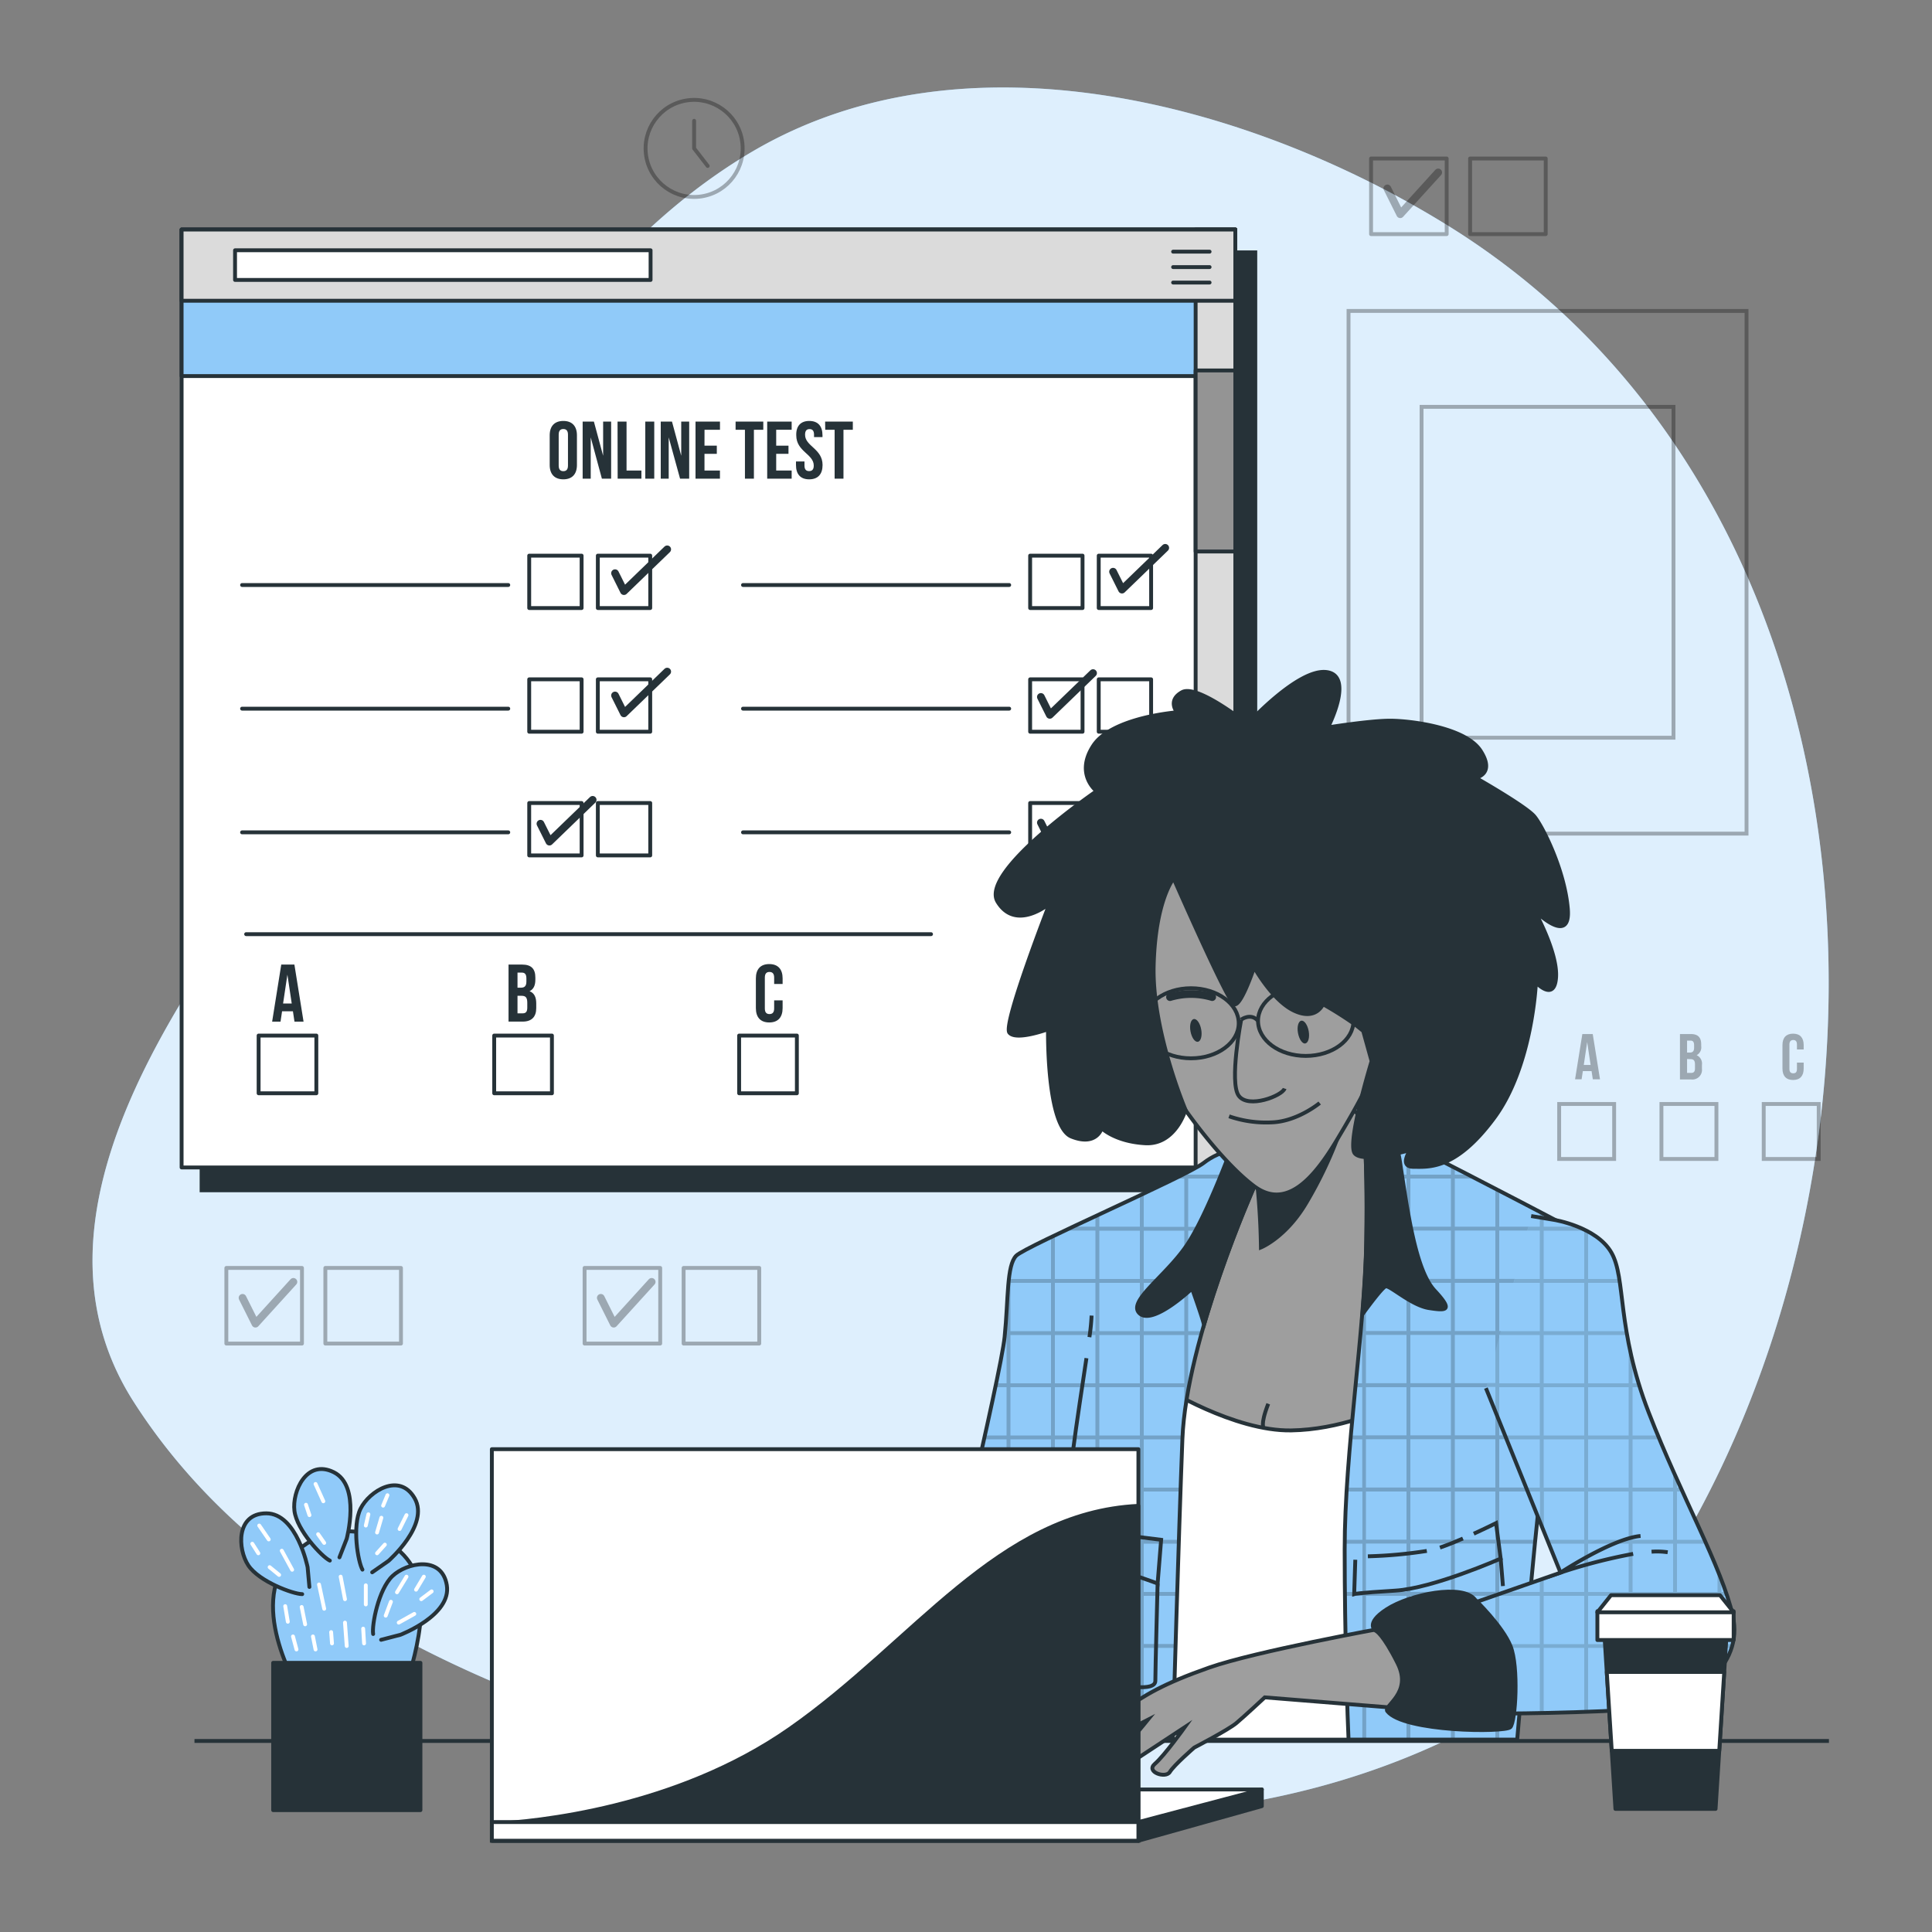 <svg xmlns="http://www.w3.org/2000/svg" viewBox="0 0 500 500"><rect x="0" y="0" width="500" height="500" fill="#808080" stroke="none"/><g id="freepik--background-simple--inject-77"><path d="M401.7,434.26a124.18,124.18,0,0,0,38.24-43.52c57.16-107.09,44.25-265-65.83-332.73C323.23,26.71,250,6.9,195,39.05c-44.6,26.07-71.94,75.16-94.56,119.82C86.23,187,74.52,217.19,57,243.47c-22.72,34.08-47.73,79.6-22.48,119.2,34.41,53.94,99.4,78.57,158.33,94.79,63.94,17.59,135.84,20.09,194.9-14.23Q394.92,439.06,401.7,434.26Z" style="fill:#90CAF9"></path><path d="M401.7,434.26a124.18,124.18,0,0,0,38.24-43.52c57.16-107.09,44.25-265-65.83-332.73C323.23,26.71,250,6.9,195,39.05c-44.6,26.07-71.94,75.16-94.56,119.82C86.23,187,74.52,217.19,57,243.47c-22.72,34.08-47.73,79.6-22.48,119.2,34.41,53.94,99.4,78.57,158.33,94.79,63.94,17.59,135.84,20.09,194.9-14.23Q394.92,439.06,401.7,434.26Z" style="fill:#fff;opacity:0.7"></path></g><g id="freepik--Picture--inject-77"><g style="opacity:0.3"><rect x="349" y="80.47" width="103" height="135.27" style="fill:none;stroke:#000;stroke-miterlimit:10"></rect><rect x="367.9" y="105.29" width="65.2" height="85.63" style="fill:none;stroke:#000;stroke-miterlimit:10"></rect></g></g><g id="freepik--Test--inject-77"><rect x="52.17" y="65.31" width="272.7" height="242.74" style="fill:#263238;stroke:#263238;stroke-miterlimit:10"></rect><rect x="47" y="59.4" width="272.7" height="242.74" style="fill:#fff;stroke:#263238;stroke-linecap:round;stroke-linejoin:round"></rect><rect x="266.6" y="143.81" width="13.56" height="13.56" transform="translate(546.76 301.17) rotate(180)" style="fill:#fff;stroke:#263238;stroke-linecap:round;stroke-linejoin:round"></rect><rect x="284.35" y="143.81" width="13.56" height="13.56" transform="translate(582.26 301.17) rotate(180)" style="fill:#fff;stroke:#263238;stroke-linecap:round;stroke-linejoin:round"></rect><line x1="261.18" y1="151.4" x2="192.29" y2="151.4" style="fill:#fff;stroke:#263238;stroke-linecap:round;stroke-linejoin:round"></line><rect x="266.6" y="175.81" width="13.56" height="13.56" transform="translate(546.76 365.18) rotate(180)" style="fill:#fff;stroke:#263238;stroke-linecap:round;stroke-linejoin:round"></rect><rect x="284.35" y="175.81" width="13.56" height="13.56" transform="translate(582.26 365.18) rotate(180)" style="fill:#fff;stroke:#263238;stroke-linecap:round;stroke-linejoin:round"></rect><line x1="261.18" y1="183.4" x2="192.29" y2="183.4" style="fill:#fff;stroke:#263238;stroke-linecap:round;stroke-linejoin:round"></line><rect x="266.6" y="207.81" width="13.56" height="13.56" transform="translate(546.76 429.19) rotate(180)" style="fill:#fff;stroke:#263238;stroke-linecap:round;stroke-linejoin:round"></rect><rect x="284.35" y="207.81" width="13.56" height="13.56" transform="translate(582.26 429.19) rotate(180)" style="fill:#fff;stroke:#263238;stroke-linecap:round;stroke-linejoin:round"></rect><line x1="261.18" y1="215.41" x2="192.29" y2="215.41" style="fill:#fff;stroke:#263238;stroke-linecap:round;stroke-linejoin:round"></line><rect x="136.96" y="143.81" width="13.56" height="13.56" transform="translate(287.48 301.17) rotate(180)" style="fill:#fff;stroke:#263238;stroke-linecap:round;stroke-linejoin:round"></rect><rect x="154.71" y="143.81" width="13.56" height="13.56" transform="translate(322.99 301.17) rotate(180)" style="fill:#fff;stroke:#263238;stroke-linecap:round;stroke-linejoin:round"></rect><line x1="131.54" y1="151.4" x2="62.65" y2="151.4" style="fill:#fff;stroke:#263238;stroke-linecap:round;stroke-linejoin:round"></line><rect x="136.96" y="175.81" width="13.56" height="13.56" transform="translate(287.48 365.18) rotate(180)" style="fill:#fff;stroke:#263238;stroke-linecap:round;stroke-linejoin:round"></rect><rect x="154.71" y="175.81" width="13.56" height="13.56" transform="translate(322.99 365.18) rotate(180)" style="fill:#fff;stroke:#263238;stroke-linecap:round;stroke-linejoin:round"></rect><line x1="131.54" y1="183.4" x2="62.65" y2="183.4" style="fill:#fff;stroke:#263238;stroke-linecap:round;stroke-linejoin:round"></line><rect x="136.96" y="207.81" width="13.56" height="13.56" transform="translate(287.48 429.19) rotate(180)" style="fill:#fff;stroke:#263238;stroke-linecap:round;stroke-linejoin:round"></rect><rect x="154.71" y="207.81" width="13.56" height="13.56" transform="translate(322.99 429.19) rotate(180)" style="fill:#fff;stroke:#263238;stroke-linecap:round;stroke-linejoin:round"></rect><line x1="131.54" y1="215.41" x2="62.65" y2="215.41" style="fill:#fff;stroke:#263238;stroke-linecap:round;stroke-linejoin:round"></line><rect x="66.93" y="268" width="14.94" height="14.94" style="fill:#fff;stroke:#263238;stroke-linecap:round;stroke-linejoin:round"></rect><rect x="127.9" y="268" width="14.94" height="14.94" style="fill:#fff;stroke:#263238;stroke-linecap:round;stroke-linejoin:round"></rect><rect x="191.29" y="268" width="14.94" height="14.94" style="fill:#fff;stroke:#263238;stroke-linecap:round;stroke-linejoin:round"></rect><polyline points="159.17 148.34 161.48 152.98 172.67 142.17" style="fill:none;stroke:#263238;stroke-linecap:round;stroke-linejoin:round;stroke-width:2px"></polyline><polyline points="159.17 179.99 161.48 184.62 172.67 173.81" style="fill:none;stroke:#263238;stroke-linecap:round;stroke-linejoin:round;stroke-width:2px"></polyline><polyline points="139.87 213.18 142.19 217.81 153.38 207" style="fill:none;stroke:#263238;stroke-linecap:round;stroke-linejoin:round;stroke-width:2px"></polyline><polyline points="288.06 147.96 290.37 152.59 301.56 141.78" style="fill:none;stroke:#263238;stroke-linecap:round;stroke-linejoin:round;stroke-width:2px"></polyline><polyline points="269.38 180.37 271.69 185 282.88 174.2" style="fill:none;stroke:#263238;stroke-linecap:round;stroke-linejoin:round;stroke-width:2px"></polyline><polyline points="269.38 212.89 271.69 217.52 282.88 206.72" style="fill:none;stroke:#263238;stroke-linecap:round;stroke-linejoin:round;stroke-width:2px"></polyline><rect x="47" y="59.4" width="272.7" height="37.92" style="fill:#90CAF9;stroke:#263238;stroke-linecap:round;stroke-linejoin:round"></rect><rect x="309.43" y="59.4" width="10.27" height="242.74" style="fill:#dbdbdb;stroke:#263238;stroke-linecap:round;stroke-linejoin:round"></rect><rect x="309.43" y="95.88" width="10.27" height="46.85" style="fill:#949494;stroke:#263238;stroke-linecap:round;stroke-linejoin:round"></rect><rect x="47" y="59.4" width="272.7" height="18.44" style="fill:#dbdbdb;stroke:#263238;stroke-linecap:round;stroke-linejoin:round"></rect><rect x="60.83" y="64.77" width="107.54" height="7.68" style="fill:#fff;stroke:#263238;stroke-linecap:round;stroke-linejoin:round"></rect><line x1="303.6" y1="65.13" x2="313.04" y2="65.13" style="fill:none;stroke:#263238;stroke-linecap:round;stroke-linejoin:round"></line><line x1="303.6" y1="69.12" x2="313.04" y2="69.12" style="fill:none;stroke:#263238;stroke-linecap:round;stroke-linejoin:round"></line><line x1="303.6" y1="73.12" x2="313.04" y2="73.12" style="fill:none;stroke:#263238;stroke-linecap:round;stroke-linejoin:round"></line><path d="M142.26,112.66c0-2.37,1.25-3.72,3.53-3.72s3.52,1.35,3.52,3.72v7.68c0,2.36-1.24,3.71-3.52,3.71s-3.53-1.35-3.53-3.71Zm2.33,7.83c0,1.05.46,1.45,1.2,1.45s1.2-.4,1.2-1.45v-8c0-1.06-.46-1.46-1.2-1.46s-1.2.4-1.2,1.46Z" style="fill:#263238"></path><path d="M152.88,113.19v10.69h-2.09V109.11h2.91l2.39,8.84v-8.84h2.07v14.77h-2.39Z" style="fill:#263238"></path><path d="M159.82,109.11h2.33v12.66H166v2.11h-6.15Z" style="fill:#263238"></path><path d="M167,109.11h2.32v14.77H167Z" style="fill:#263238"></path><path d="M173.06,113.19v10.69H171V109.11h2.91l2.39,8.84v-8.84h2.06v14.77H176Z" style="fill:#263238"></path><path d="M182.32,115.34h3.19v2.11h-3.19v4.32h4v2.11H180V109.11h6.33v2.11h-4Z" style="fill:#263238"></path><path d="M190.37,109.11h7.17v2.11h-2.43v12.66h-2.32V111.22h-2.42Z" style="fill:#263238"></path><path d="M200.88,115.34h3.18v2.11h-3.18v4.32h4v2.11h-6.33V109.11h6.33v2.11h-4Z" style="fill:#263238"></path><path d="M209.44,108.94c2.26,0,3.42,1.35,3.42,3.72v.46h-2.19v-.61c0-1.06-.42-1.46-1.16-1.46s-1.16.4-1.16,1.46c0,3,4.53,3.61,4.53,7.83,0,2.36-1.18,3.71-3.46,3.71S206,122.7,206,120.34v-.91h2.2v1.06c0,1.05.46,1.43,1.2,1.43s1.2-.38,1.2-1.43c0-3-4.53-3.61-4.53-7.83C206,110.29,207.19,108.94,209.44,108.94Z" style="fill:#263238"></path><path d="M213.54,109.11h7.17v2.11h-2.42v12.66H216V111.22h-2.43Z" style="fill:#263238"></path><path d="M78.56,264.4H76.21l-.4-2.68H73l-.4,2.68H70.43l2.36-14.77h3.4Zm-5.3-4.69H75.5l-1.12-7.47Z" style="fill:#263238"></path><path d="M138.55,253v.52c0,1.52-.46,2.49-1.5,3,1.25.48,1.73,1.6,1.73,3.16v1.21c0,2.28-1.2,3.5-3.52,3.5h-3.65V249.63h3.5C137.52,249.63,138.55,250.75,138.55,253Zm-4.62-1.29v3.9h.91c.86,0,1.39-.38,1.39-1.56v-.82c0-1.06-.36-1.52-1.18-1.52Zm0,6v4.54h1.33c.78,0,1.2-.36,1.2-1.46v-1.28c0-1.38-.44-1.8-1.49-1.8Z" style="fill:#263238"></path><path d="M202.54,258.89v2c0,2.37-1.18,3.72-3.46,3.72s-3.46-1.35-3.46-3.72v-7.68c0-2.36,1.18-3.71,3.46-3.71s3.46,1.35,3.46,3.71v1.44h-2.19V253c0-1.06-.47-1.46-1.21-1.46s-1.2.4-1.2,1.46v8c0,1.06.47,1.44,1.2,1.44s1.21-.38,1.21-1.44v-2.11Z" style="fill:#263238"></path><line x1="63.7" y1="241.76" x2="240.95" y2="241.76" style="fill:#fff;stroke:#263238;stroke-linecap:round;stroke-linejoin:round"></line></g><g id="freepik--Graphics--inject-77"><rect x="354.84" y="41.02" width="19.57" height="19.57" transform="translate(729.24 101.61) rotate(180)" style="fill:none;stroke:#000;stroke-linecap:round;stroke-linejoin:round;opacity:0.3"></rect><rect x="380.46" y="41.02" width="19.57" height="19.57" transform="translate(780.49 101.61) rotate(180)" style="fill:none;stroke:#000;stroke-linecap:round;stroke-linejoin:round;opacity:0.3"></rect><polyline points="359.04 48.76 362.38 55.44 372.2 44.63" style="fill:none;stroke:#000;stroke-linecap:round;stroke-linejoin:round;stroke-width:2px;opacity:0.3"></polyline><rect x="58.57" y="328.14" width="19.57" height="19.57" transform="translate(136.72 675.85) rotate(180)" style="fill:none;stroke:#000;stroke-linecap:round;stroke-linejoin:round;opacity:0.3"></rect><rect x="84.19" y="328.14" width="19.57" height="19.57" transform="translate(187.96 675.85) rotate(180)" style="fill:none;stroke:#000;stroke-linecap:round;stroke-linejoin:round;opacity:0.3"></rect><polyline points="62.77 335.88 66.11 342.56 75.93 331.75" style="fill:none;stroke:#000;stroke-linecap:round;stroke-linejoin:round;stroke-width:2px;opacity:0.3"></polyline><rect x="151.29" y="328.14" width="19.57" height="19.57" transform="translate(322.15 675.85) rotate(180)" style="fill:none;stroke:#000;stroke-linecap:round;stroke-linejoin:round;opacity:0.3"></rect><rect x="176.91" y="328.14" width="19.57" height="19.57" transform="translate(373.4 675.85) rotate(180)" style="fill:none;stroke:#000;stroke-linecap:round;stroke-linejoin:round;opacity:0.3"></rect><polyline points="155.49 335.88 158.83 342.56 168.65 331.75" style="fill:none;stroke:#000;stroke-linecap:round;stroke-linejoin:round;stroke-width:2px;opacity:0.3"></polyline><g style="opacity:0.3"><circle cx="179.64" cy="38.41" r="12.56" transform="translate(-3.83 29.15) rotate(-9.18)" style="fill:none;stroke:#000;stroke-linecap:round;stroke-linejoin:round"></circle><polyline points="183.15 42.95 179.64 38.41 179.64 31.26" style="fill:none;stroke:#000;stroke-linecap:round;stroke-linejoin:round"></polyline></g><g style="opacity:0.3"><path d="M414.08,279.32h-1.86l-.32-2.12h-2.26l-.32,2.12h-1.69l1.88-11.71h2.69Zm-4.2-3.71h1.77l-.89-5.93Z"></path><path d="M440.27,270.3v.42a2.29,2.29,0,0,1-1.18,2.36,2.38,2.38,0,0,1,1.37,2.51v1a2.49,2.49,0,0,1-2.8,2.77h-2.89V267.61h2.78C439.45,267.61,440.27,268.49,440.27,270.3Zm-3.66-1v3.1h.72c.68,0,1.1-.3,1.1-1.24v-.65c0-.84-.28-1.21-.94-1.21Zm0,4.77v3.6h1.05c.62,0,1-.28,1-1.15v-1c0-1.08-.36-1.42-1.19-1.42Z"></path><path d="M466.79,275v1.55c0,1.88-.93,2.95-2.74,2.95s-2.75-1.07-2.75-2.95v-6.09c0-1.88.94-2.95,2.75-2.95s2.74,1.07,2.74,2.95v1.14h-1.74V270.3c0-.84-.37-1.15-.95-1.15s-1,.31-1,1.15v6.33c0,.84.37,1.14,1,1.14s.95-.3.95-1.14V275Z"></path><rect x="403.51" y="285.71" width="14.23" height="14.23" style="fill:none;stroke:#000;stroke-miterlimit:10"></rect><rect x="429.98" y="285.71" width="14.23" height="14.23" style="fill:none;stroke:#000;stroke-miterlimit:10"></rect><rect x="456.45" y="285.71" width="14.23" height="14.23" style="fill:none;stroke:#000;stroke-miterlimit:10"></rect></g></g><g id="freepik--Table--inject-77"><line x1="80.44" y1="450.56" x2="50.33" y2="450.56" style="fill:none;stroke:#263238;stroke-miterlimit:10"></line><line x1="473.33" y1="450.56" x2="90.25" y2="450.56" style="fill:none;stroke:#263238;stroke-miterlimit:10"></line></g><g id="freepik--Character--inject-77"><path d="M357.64,450.22l6.44-97.8,4.74-46.5-13-14.51-6.52-4.74s-9.18,8-15.69,9.77S320.84,300,320.84,300s-22.21,41.76-24,60.71-4.74,89.15-4.74,89.15l2.47.36Z" style="fill:#9e9e9e;stroke:#263238;stroke-miterlimit:10"></path><path d="M327.11,369.59s-1.11-.57,1.11-6.29" style="fill:none;stroke:#263238;stroke-miterlimit:10"></path><path d="M324.5,299a192.16,192.16,0,0,1,1.83,23.84s6.67-2.67,12-12a107.77,107.77,0,0,0,7.58-15.66Z" style="fill:#263238;stroke:#263238;stroke-miterlimit:10"></path><path d="M357.64,450.22l5.79-87.93c-5.68,2.9-16.89,7.69-29.26,7.9-14.82.25-33.17-11.26-33.17-11.26l-4.13,1.62c0,.05,0,.11,0,.16-1.78,19-4.74,89.15-4.74,89.15l2.47.36Z" style="fill:#fff;stroke:#263238;stroke-miterlimit:10"></path><path d="M348,401c0,22.65.78,44.44,1,49.2h43.65c.6-7.06,4.36-51,6.29-66.75,2.11-17.21,15.95-42.83,15.95-52s2.81-7.72-9.83-14.39-40.52-21.07-44.38-22.83-8.08-6-8.08-6,1.4,8.78,1,32.65S348,375.39,348,401Z" style="fill:#90CAF9"></path><g style="opacity:0.2"><path d="M352.6,288.32a118.58,118.58,0,0,1,.9,12.52V289.17C352.94,288.66,352.6,288.32,352.6,288.32Z"></path><path d="M410,345.47v3c.34-.91.68-1.79,1-2.66v-.36h.13c.13-.33.25-.67.37-1H411V332h3.87c0-.15,0-.31,0-.46s0-.36,0-.54H411V320.34c-.31-.19-.64-.37-1-.57V331H399.5v-12.5h8.12l-1.88-1H399.5V314.2l-1-.53v3.8H388v-9.26l-1-.52v9.78H376.5V305h5.23l-1.94-1H376.5v-1.69l-1-.52V304H365v-7.55c-.35-.18-.68-.35-1-.5V304H353.6c0,.33,0,.66,0,1H364v12.5H353.69c0,.33,0,.66,0,1H364V331H353.5v-4.75c-.2,4.88-.56,10-1,15.21v3h-.26l-.09,1h.35V358H351l-.1,1h1.65v12.5h-2.84l-.09,1h2.93V385h-3.9l-.06,1h4v12.5h-4.43c0,.34,0,.67,0,1h4.44V412h-4.41c0,.34,0,.67,0,1h4.4v12.5h-4.2c0,.34,0,.67,0,1h4.18v23.75h1V426.47H364v23.75h1V426.47h10.5v23.75h1V426.47H387v23.75h1V426.47h6.73c0-.33,0-.66.09-1H388V413H396c0-.33.07-.66.1-1H388v-12.5h9.24c0-.34.06-.66.1-1H388V386h10.5v1.33l.44-3.83c.14-1.12.33-2.28.56-3.47v-7.53h1.87l.3-1H399.5V359H406c.13-.33.25-.67.38-1H399.5v-12.5ZM399.5,332H410v12.5H399.5ZM364,425.47H353.5V413H364Zm0-13.5H353.5v-12.5H364Zm0-13.5H353.5V386H364Zm0-13.5H353.5v-12.5H364Zm0-13.5H353.5V359H364Zm0-13.5H353.5v-12.5H364Zm0-13.5H353.5V332H364Zm11.5,81H365V413h10.5Zm0-13.5H365v-12.5h10.5Zm0-13.5H365V386h10.5Zm0-13.5H365v-12.5h10.5Zm0-13.5H365V359h10.5Zm0-13.5H365v-12.5h10.5Zm0-13.5H365V332h10.5Zm0-13.5H365v-12.5h10.5Zm0-13.5H365V305h10.5Zm11.5,108H376.5V413H387Zm0-13.5H376.5v-12.5H387Zm0-13.5H376.5V386H387Zm0-13.5H376.5v-12.5H387Zm0-13.5H376.5V359H387Zm0-13.5H376.5v-12.5H387Zm0-13.5H376.5V332H387Zm0-13.5H376.5v-12.5H387Zm11.5,54H388v-12.5h10.5Zm0-13.5H388V359h10.5Zm0-13.5H388v-12.5h10.5Zm0-13.5H388V332h10.5Zm0-13.5H388v-12.5h10.5Z"></path></g><path d="M348,401c0,22.65.78,44.44,1,49.2h43.65c.6-7.06,4.36-51,6.29-66.75,2.11-17.21,15.95-42.83,15.95-52s2.81-7.72-9.83-14.39-40.52-21.07-44.38-22.83-8.08-6-8.08-6,1.4,8.78,1,32.65S348,375.39,348,401Z" style="fill:none;stroke:#263238;stroke-miterlimit:10"></path><path d="M352.6,288.32s1.4,8.78,1,32.65c-.08,6-.49,12.48-1,19.16,1.2-1.65,5.07-6.92,6-7.22,1.05-.35,6.67,4.92,11.23,5.62s6.32.7,1.41-4.57-7-20.71-8.78-32.3a45,45,0,0,0-1.63-7.32l-.12,0C356.81,292.54,352.6,288.32,352.6,288.32Z" style="fill:#263238;stroke:#263238;stroke-miterlimit:10"></path><path d="M381.41,396.92c3.23-1.47,5.77-2.74,5.77-2.74l1.19,9.18s-17.48,7.7-27.25,8.29-10.66.89-10.66.89l.29-8.88" style="fill:none;stroke:#263238;stroke-miterlimit:10"></path><path d="M372.66,400.51c1.79-.6,3.89-1.45,5.94-2.34" style="fill:none;stroke:#263238;stroke-miterlimit:10"></path><path d="M354,402.77a117.16,117.16,0,0,0,15.26-1.39" style="fill:none;stroke:#263238;stroke-miterlimit:10"></path><line x1="388.37" y1="403.36" x2="388.96" y2="410.47" style="fill:none;stroke:#263238;stroke-miterlimit:10"></line><path d="M254.39,450.22h49.12c.11-3.85,1.53-52.78,2.49-77.75,1-26,18.64-65.44,18.64-65.44s2.36-5.56-.14-8.06-8.5-1.5-13,2-46,21.5-48.5,24-2,11-3,21-17.5,79-17.5,79-4.5,1-6,2-1.5,4-1.5,4,2,.5,8,3.5C248.52,437.23,253.61,448.43,254.39,450.22Z" style="fill:#90CAF9"></path><path d="M318,318.47v5.11c.34-.92.67-1.81,1-2.67v-2.44h.94l.39-1H319V305h6.3c.07-.31.15-.65.2-1H319v-6.28c-.33.05-.66.1-1,.18V304H307.5v-.68l-1,.51V304h-.34l-2,1h2.34v12.5H296V308.9l-1,.47v8.1H284.5v-3.19l-1,.47v2.72h-5.81l-2.12,1h7.93V331H273V319.7l-1,.48V331H261.5v-2.52a88.39,88.39,0,0,0-1,11v5h-.36l-.09,1h.45V358h-2.69l-.21,1h2.9v12.5h-5.61c-.07.33-.15.67-.22,1h5.83V385h-8.65c-.08.34-.15.67-.23,1h8.88v12.5H250V393l-1,4.32v1.13h-.26l-.23,1H249V412h-3.42l-.24,1H249v12.5h-8.49a26.22,26.22,0,0,0-3,1h0v5.44c.3.12.63.26,1,.43v-5.87H249v14c.35.5.68,1,1,1.51v-15.5h10.5v23.75h1V426.47H272v23.75h1V426.47h10.5v23.75h1V426.47H295v23.75h1V426.47h8.21l0-1H296V413h8.63l0-1H296v-12.5h9.06l0-1H296V386h9.51c0-.33,0-.67,0-1H296v-12.5h10c0-.33,0-.66.05-1H296V359h10.5v7.39c.26-2.13.59-4.32,1-6.54V359h.16c.06-.33.13-.66.19-1h-.35v-12.5h3.35c.09-.33.19-.66.28-1H307.5V332H315c.12-.33.23-.67.34-1H307.5v-12.5ZM307.5,305H318v12.5H307.5Zm-47,120.5H250V413h10.5Zm0-13.5H250v-12.5h10.5Zm11.5,13.5H261.5V413H272Zm0-13.5H261.5v-12.5H272Zm0-13.5H261.5V386H272Zm0-13.5H261.5v-12.5H272Zm0-13.5H261.5V359H272Zm0-13.5H261.5v-12.5H272Zm0-13.5H261.5V332H272Zm11.5,81H273V413h10.5Zm0-13.5H273v-12.5h10.5Zm0-13.5H273V386h10.5Zm0-13.5H273v-12.5h10.5Zm0-13.5H273V359h10.5Zm0-13.5H273v-12.5h10.5Zm0-13.5H273V332h10.5Zm11.5,81H284.5V413H295Zm0-13.5H284.5v-12.5H295Zm0-13.5H284.5V386H295Zm0-13.5H284.5v-12.5H295Zm0-13.5H284.5V359H295Zm0-13.5H284.5v-12.5H295Zm0-13.5H284.5V332H295Zm0-13.5H284.5v-12.5H295Zm11.5,27H296v-12.5h10.5Zm0-13.5H296V332h10.5Zm0-13.5H296v-12.5h10.5Z" style="opacity:0.2"></path><path d="M254.39,450.22h49.12c.11-3.85,1.53-52.78,2.49-77.75,1-26,18.64-65.44,18.64-65.44s2.36-5.56-.14-8.06-8.5-1.5-13,2-46,21.5-48.5,24-2,11-3,21-17.5,79-17.5,79-4.5,1-6,2-1.5,4-1.5,4,2,.5,8,3.5C248.52,437.23,253.61,448.43,254.39,450.22Z" style="fill:none;stroke:#263238;stroke-miterlimit:10"></path><path d="M235,431s2,.5,8,3.5,11.5,16,11.5,16h9.69c.61-1.82,2.1-8.44-4.69-16.5-8-9.5-17-9-17-9s-4.5,1-6,2S235,431,235,431Z" style="fill:#263238;stroke:#263238;stroke-miterlimit:10"></path><path d="M318.46,297.78c-2.15,5.69-7.24,18.56-11.46,24.69-5.5,8-15.5,14.5-12,17.5s13.5-6.5,13.5-6.5,2.5,7,3,9a.75.75,0,0,0,.13.25,314.24,314.24,0,0,1,13-35.69s2.36-5.56-.14-8.06C323.2,297.67,321,297.33,318.46,297.78Z" style="fill:#263238;stroke:#263238;stroke-miterlimit:10"></path><path d="M281.94,346.05a52.05,52.05,0,0,0,.56-5.58" style="fill:none;stroke:#263238;stroke-miterlimit:10"></path><path d="M274,451.47s1.5-32,1.5-50.5c0-13.33,3.63-35.75,5.67-49.48" style="fill:none;stroke:#263238;stroke-miterlimit:10"></path><path d="M276.5,394s8,2.5,12,3l12,1.5-.91,11.33s-.59-.33-9.59-3.33-14.5-5.5-14.5-5.5" style="fill:none;stroke:#263238;stroke-miterlimit:10"></path><path d="M299.59,409.8S299,432,299,435s-9,1-9,1" style="fill:none;stroke:#263238;stroke-miterlimit:10"></path><path d="M306.77,287.22s9.43,13.56,17.87,19.81,15.64-2.5,21.27-11.88,9.38-16.26,12.19-24.39,0-21.57-11.25-32.2-37.53-26.27-44.09-18.14-12.82,26-8.45,41.27A80.67,80.67,0,0,0,306.77,287.22Z" style="fill:#9e9e9e;stroke:#263238;stroke-miterlimit:10"></path><path d="M302.8,258.05a19,19,0,0,1,10.91,0" style="fill:none;stroke:#263238;stroke-linecap:round;stroke-miterlimit:10;stroke-width:2px"></path><path d="M310.87,266.42c.3,1.62-.08,3.05-.85,3.19s-1.62-1.06-1.92-2.69.08-3.05.85-3.19S310.57,264.79,310.87,266.42Z" style="fill:#263238"></path><path d="M338.69,266.85c.29,1.62-.09,3-.85,3.19s-1.62-1.06-1.92-2.69.08-3.05.85-3.19S338.39,265.22,338.69,266.85Z" style="fill:#263238"></path><path d="M318.08,288.9a29.45,29.45,0,0,0,11.25,1.56c6.57-.31,12.2-5,12.2-5" style="fill:none;stroke:#263238;stroke-miterlimit:10"></path><path d="M303.73,227.33s13.89,31.68,15.63,32.55,5.21-9.55,5.21-9.55S329.34,259,335,261.61s7.38-1.73,7.38-1.73a97,97,0,0,1,8.25,5.21l2.17,1.73,2.17,7.81s-6.51,21.27-4.34,23.88,14.32-.87,14.32-.87-3,4.34.87,4.34,10.85.87,20.83-12.59,10.85-35.15,10.85-35.15,4.77,5.2,5.21-1.31-5.64-17.36-5.64-17.36,9.54,9.55,8.68-.43-6.51-21.27-8.68-23.87-15.2-10-15.2-10,5.21-.87,1.31-6.95-18.23-7.81-23.44-7.81-16.06,1.74-16.06,1.74,6.95-13.46-.43-14.33-20.4,13.46-20.4,13.46-13-10.42-16.93-8.25-1.3,5.21-1.3,5.21-16.92,1.3-21.7,8.68.87,11.72.87,11.72-30.38,20.83-25.61,28.64,13.46.44,13.46.44-12.16,31.25-10.42,33.42,10-.87,10-.87-.43,25.17,6.08,27.78,7.81-2.17,7.81-2.17,3.47,3.47,11.29,3.9,10.41-8.68,10.41-8.68-8.68-20.4-8.24-37.32S303.73,227.33,303.73,227.33Z" style="fill:#263238;stroke:#263238;stroke-miterlimit:10"></path><path d="M321.21,263.88s-3.13,16.26-.63,19.7,11.26,0,11.88-1.87" style="fill:#9e9e9e;stroke:#263238;stroke-miterlimit:10"></path><ellipse cx="308.23" cy="264.82" rx="12.35" ry="9.07" style="fill:none;stroke:#263238;stroke-miterlimit:10"></ellipse><ellipse cx="337.93" cy="264.2" rx="12.35" ry="9.07" style="fill:none;stroke:#263238;stroke-miterlimit:10"></ellipse><path d="M321.21,263.88s2.5-1.87,4.37.32" style="fill:none;stroke:#263238;stroke-miterlimit:10"></path><path d="M218.31,436.91s15.7-4.43,20.53-5.23,14.5,8.05,16.11,12.88-.45,5.91-.45,5.91l-32.17-1.07Z" style="fill:#9e9e9e;stroke:#263238;stroke-miterlimit:10"></path><path d="M224,435.35s11.85,4.44,14.81,6.22,2.07,5.33.3,7.1a16.72,16.72,0,0,1-7.41,3.56,72.91,72.91,0,0,1-8.29,0c-3.55-.3-6.81.3-9.77.3s-11.85-.89-11.85-.89l-2.67-1.78s-5,1.48-8.88,3-2.67-1.78.29-4.15,10.37-8.29,11.56-8.88,16.29-5,16.29-5Z" style="fill:#9e9e9e;stroke:#263238;stroke-miterlimit:10"></path><path d="M228.44,436.53s-7.71-3.55-9.78-3.55-16.88,5-18.95,6.51-4.15,15.7-2.67,16.59,2.67-1.78,3-3.55,4.45-11.26,4.45-11.26l-3,15.11s1.19,2.36,2.37.29,8.59-16.29,9.18-17.18a10.82,10.82,0,0,1,2.67-2.07s-1.48,6.52-2.67,12.74-.29,8,1.49,8.29,2.66-3.85,3.55-5.92,4.74-13.93,4.74-13.93" style="fill:#9e9e9e;stroke:#263238;stroke-miterlimit:10"></path><path d="M237,442.46s-8.88,9.18-10.07,11.25-1.18,2.37,2.08,2.37,13.33-6.52,14.21-7.41.6-3.55-1.48-5.33A5.25,5.25,0,0,0,237,442.46Z" style="fill:#9e9e9e;stroke:#263238;stroke-miterlimit:10"></path><path d="M292.46,441.44s-11.85,3.83-14.76,6-7.11,4.56-6.2,5.29,3.83,0,4.74-.73,5.1-1.46,5.1-1.46,4.92-2.92,8.75-5.28S296.83,440.34,292.46,441.44Z" style="fill:#9e9e9e;stroke:#263238;stroke-miterlimit:10"></path><path d="M357.87,421.38s-33,6-44.94,10.19-16.69,7.11-22.66,11.33S272.2,455.09,274,456.49s8.07-3.51,9.13-4.56,8.77-4.21,8.77-4.21l5.16-2.64s-7.77,9.57-10.57,12-.91,3.95,1.2,3.25,6.09-4.89,6.09-4.89L306.61,447s-5.27,7.38-7.73,9.48,2.81,3.87,3.87,2.11,6.32-6.32,6.32-6.32,8.77-4.56,10.88-6.32,7.37-6.67,7.37-6.67l39.32,3.16s2.46-1.4,1.06-9.48S357.87,421.38,357.87,421.38Z" style="fill:#9e9e9e;stroke:#263238;stroke-miterlimit:10"></path><path d="M384.55,359.24,403.86,407l-31.25,10.88,8.78,25.63s22.44.06,40-1,29.88-11.65,27.07-24.28-13.34-30.9-21.77-52.67-5.82-34.75-9.68-41.42-14.75-8.43-14.75-8.43l-6-1" style="fill:#90CAF9"></path><path d="M445.5,431.51v-5h2.61c.11-.33.2-.66.28-1H445.5V413H447c-.11-.32-.23-.66-.34-1H445.5v-3.05c-.32-.83-.65-1.68-1-2.53V412H434v-12.5h7.54c-.15-.33-.29-.66-.44-1H434V386h1.4c-.16-.33-.31-.66-.46-1H434v-2.09c-.33-.74-.67-1.48-1-2.23V385H422.5v-12.5h7c-.14-.33-.28-.66-.41-1H422.5V359h1.87c-.11-.33-.21-.67-.31-1H422.5V352.3c-.38-1.58-.71-3.09-1-4.54V358H411v-12.5h10.08l-.18-1H411V332h8.21l-.15-1H411V318.74a28.31,28.31,0,0,0-2.7-1.27h-8.8v-2.24l-1-.18v2.42h-2.95l-.27,1h3.22V331H392l-.26,1h6.77v12.5H388.44l-.27,1H398.5V358H388V346.14l-1,3.79v8h-2.12l-.26,1H387v6.33l1,2.47V359h10.5v12.5h-9l.4,1h8.6V385H395l.41,1h3.14v7.77l1,2.47V386H410v12.5h-9.59l.41,1H410V412H399.5v-3.46l-1,.35V412h-8.94l-2.88,1H387v12.5H376.5v-9l-1,.35v8.6h-.29l1.29,3.76v-2.76H387v17h1v-17h10.5v16.87l1,0V426.47H410V443l1,0V426.47h10.5v16l1-.08V426.47H433v13.72l1-.38V426.47h10.5v6.28C444.85,432.34,445.19,431.93,445.5,431.51Zm-47-6H388V413h10.5Zm11.5,0H399.5V413H410Zm0-40.5H399.5v-12.5H410Zm0-13.5H399.5V359H410Zm0-13.5H399.5v-12.5H410Zm0-13.5H399.5V332H410Zm0-13.5H399.5v-12.5H410Zm11.5,94.5H411V413h10.5Zm0-13.5H411v-12.5h10.5Zm0-13.5H411V386h10.5Zm0-13.5H411v-12.5h10.5Zm0-13.5H411V359h10.5Zm11.5,54H422.5V413H433Zm0-13.5H422.5v-12.5H433Zm0-13.5H422.5V386H433Zm1,27V413h10.5v12.5Z" style="fill:#263238;opacity:0.2"></path><path d="M384.55,359.24,403.86,407l-31.25,10.88,8.78,25.63s22.44.06,40-1,29.88-11.65,27.07-24.28-13.34-30.9-21.77-52.67-5.82-34.75-9.68-41.42-14.75-8.43-14.75-8.43l-6-1" style="fill:none;stroke:#263238;stroke-miterlimit:10"></path><path d="M422.66,402.14a140,140,0,0,0-18.8,4.85s13.34-8.78,20.71-9.48" style="fill:none;stroke:#263238;stroke-miterlimit:10"></path><path d="M431.6,401.72a19.22,19.22,0,0,0-4.18-.14" style="fill:none;stroke:#263238;stroke-miterlimit:10"></path><path d="M381.74,414s7.1,6.79,9.2,12.05,1.33,19.55-.07,20.95-27.53,1.23-31.83-4.14c-1.12-1.4,6.55-4.63,2.69-12.36s-5.62-8.42-5.62-8.42-3.16-1.76,2.81-5.62S378.58,409.8,381.74,414Z" style="fill:#263238;stroke:#263238;stroke-miterlimit:10"></path></g><g id="freepik--Drink--inject-77"><polygon points="443.99 468.14 418.07 468.14 414.83 416.9 447.23 416.9 443.99 468.14" style="fill:#263238;stroke:#263238;stroke-linejoin:round"></polygon><rect x="413.4" y="416.98" width="35.27" height="7.46" style="fill:#fff;stroke:#263238;stroke-linejoin:round"></rect><polygon points="448.67 417.26 413.4 417.26 416.92 412.84 445.14 412.84 448.67 417.26" style="fill:#fff;stroke:#263238;stroke-linejoin:round"></polygon><polygon points="444.94 453.11 446.23 432.7 415.83 432.7 417.12 453.11 444.94 453.11" style="fill:#fff;stroke:#263238;stroke-linejoin:round"></polygon></g><g id="freepik--Device--inject-77"><polygon points="294.62 471.55 326.56 463.11 326.56 467.43 294.62 476.38 294.62 471.55" style="fill:#263238;stroke:#263238;stroke-linejoin:round"></polygon><polygon points="326.56 463.11 159.57 463.11 127.29 471.55 294.62 471.55 326.56 463.11" style="fill:#fff;stroke:#263238;stroke-linejoin:round"></polygon><rect x="127.29" y="375.05" width="167.33" height="101.33" style="fill:#fff;stroke:#263238;stroke-linejoin:round"></rect><path d="M294.62,389.71c-36.4,1.73-58.08,35.28-90.29,57.76-29.36,20.5-65.62,24-77,24.55v4.36H294.62Z" style="fill:#263238;stroke:#263238;stroke-linejoin:round"></path><rect x="127.29" y="471.55" width="167.33" height="4.83" style="fill:#fff;stroke:#263238;stroke-miterlimit:10"></rect></g><g id="freepik--Plant--inject-77"><path d="M77.75,438.12S63.81,415.82,75,403.27s29.27-6.51,33,5.11-4.18,31.14-4.18,31.14Z" style="fill:#90CAF9;stroke:#263238;stroke-linecap:round;stroke-linejoin:round"></path><path d="M78.21,412.56c-2.32,0-11.15-3.25-13.94-7.43S61,391.65,68.92,391.65s10.69,13.94,10.69,13.94l.46,5.11" style="fill:#90CAF9;stroke:#263238;stroke-linecap:round;stroke-linejoin:round"></path><path d="M85.36,403.88c-2.08-1-8.53-7.88-9.16-12.87s3.11-13.51,10.18-10,3.34,17.25,3.34,17.25l-1.87,4.78" style="fill:#90CAF9;stroke:#263238;stroke-linecap:round;stroke-linejoin:round"></path><path d="M93.8,406.22c-1.16-2-2.72-11.29-.48-15.79s10.08-9.52,14-2.66-6.79,16.2-6.79,16.2l-4.21,2.94" style="fill:#90CAF9;stroke:#263238;stroke-linecap:round;stroke-linejoin:round"></path><path d="M96.57,422.88c-.38-2.3,1.36-11.54,5-15s12.75-5.45,14.06,2.34-12,12.86-12,12.86l-5,1.3" style="fill:#90CAF9;stroke:#263238;stroke-linecap:round;stroke-linejoin:round"></path><line x1="65.29" y1="399.52" x2="66.86" y2="401.99" style="fill:none;stroke:#fff;stroke-linecap:round;stroke-linejoin:round"></line><line x1="69.78" y1="405.58" x2="72.24" y2="407.59" style="fill:none;stroke:#fff;stroke-linecap:round;stroke-linejoin:round"></line><line x1="67.09" y1="394.81" x2="69.55" y2="398.4" style="fill:none;stroke:#fff;stroke-linecap:round;stroke-linejoin:round"></line><line x1="72.92" y1="401.32" x2="75.61" y2="406.25" style="fill:none;stroke:#fff;stroke-linecap:round;stroke-linejoin:round"></line><line x1="79.19" y1="389.43" x2="80.09" y2="392.12" style="fill:none;stroke:#fff;stroke-linecap:round;stroke-linejoin:round"></line><line x1="82.33" y1="397.05" x2="83.9" y2="399.3" style="fill:none;stroke:#fff;stroke-linecap:round;stroke-linejoin:round"></line><line x1="81.66" y1="384.05" x2="83.68" y2="388.53" style="fill:none;stroke:#fff;stroke-linecap:round;stroke-linejoin:round"></line><line x1="73.81" y1="415.67" x2="74.49" y2="419.7" style="fill:none;stroke:#fff;stroke-linecap:round;stroke-linejoin:round"></line><line x1="75.83" y1="423.51" x2="76.73" y2="426.88" style="fill:none;stroke:#fff;stroke-linecap:round;stroke-linejoin:round"></line><line x1="78.07" y1="415.89" x2="78.97" y2="420.37" style="fill:none;stroke:#fff;stroke-linecap:round;stroke-linejoin:round"></line><line x1="80.99" y1="423.51" x2="81.66" y2="426.88" style="fill:none;stroke:#fff;stroke-linecap:round;stroke-linejoin:round"></line><line x1="82.56" y1="410.06" x2="83.9" y2="416.34" style="fill:none;stroke:#fff;stroke-linecap:round;stroke-linejoin:round"></line><line x1="85.7" y1="422.39" x2="85.92" y2="425.31" style="fill:none;stroke:#fff;stroke-linecap:round;stroke-linejoin:round"></line><line x1="88.16" y1="408.04" x2="89.28" y2="413.87" style="fill:none;stroke:#fff;stroke-linecap:round;stroke-linejoin:round"></line><line x1="89.28" y1="419.93" x2="89.73" y2="425.98" style="fill:none;stroke:#fff;stroke-linecap:round;stroke-linejoin:round"></line><line x1="94.67" y1="410.28" x2="94.67" y2="415.22" style="fill:none;stroke:#fff;stroke-linecap:round;stroke-linejoin:round"></line><line x1="93.99" y1="421.5" x2="94.22" y2="425.31" style="fill:none;stroke:#fff;stroke-linecap:round;stroke-linejoin:round"></line><line x1="100.27" y1="386.96" x2="99.15" y2="389.66" style="fill:none;stroke:#fff;stroke-linecap:round;stroke-linejoin:round"></line><line x1="98.7" y1="392.79" x2="97.58" y2="396.61" style="fill:none;stroke:#fff;stroke-linecap:round;stroke-linejoin:round"></line><line x1="105.2" y1="392.12" x2="103.41" y2="395.71" style="fill:none;stroke:#fff;stroke-linecap:round;stroke-linejoin:round"></line><line x1="99.6" y1="399.75" x2="97.58" y2="401.99" style="fill:none;stroke:#fff;stroke-linecap:round;stroke-linejoin:round"></line><line x1="95.34" y1="391.9" x2="94.67" y2="394.81" style="fill:none;stroke:#fff;stroke-linecap:round;stroke-linejoin:round"></line><line x1="105.2" y1="408.04" x2="102.74" y2="412.08" style="fill:none;stroke:#fff;stroke-linecap:round;stroke-linejoin:round"></line><line x1="101.17" y1="414.54" x2="99.82" y2="418.13" style="fill:none;stroke:#fff;stroke-linecap:round;stroke-linejoin:round"></line><line x1="103.19" y1="419.93" x2="107.22" y2="417.68" style="fill:none;stroke:#fff;stroke-linecap:round;stroke-linejoin:round"></line><line x1="109.69" y1="408.04" x2="107.67" y2="411.41" style="fill:none;stroke:#fff;stroke-linecap:round;stroke-linejoin:round"></line><line x1="111.71" y1="411.85" x2="109.02" y2="413.87" style="fill:none;stroke:#fff;stroke-linecap:round;stroke-linejoin:round"></line><rect x="70.69" y="430.34" width="38.12" height="38.12" style="fill:#263238;stroke:#263238;stroke-linecap:round;stroke-linejoin:round"></rect></g></svg>
